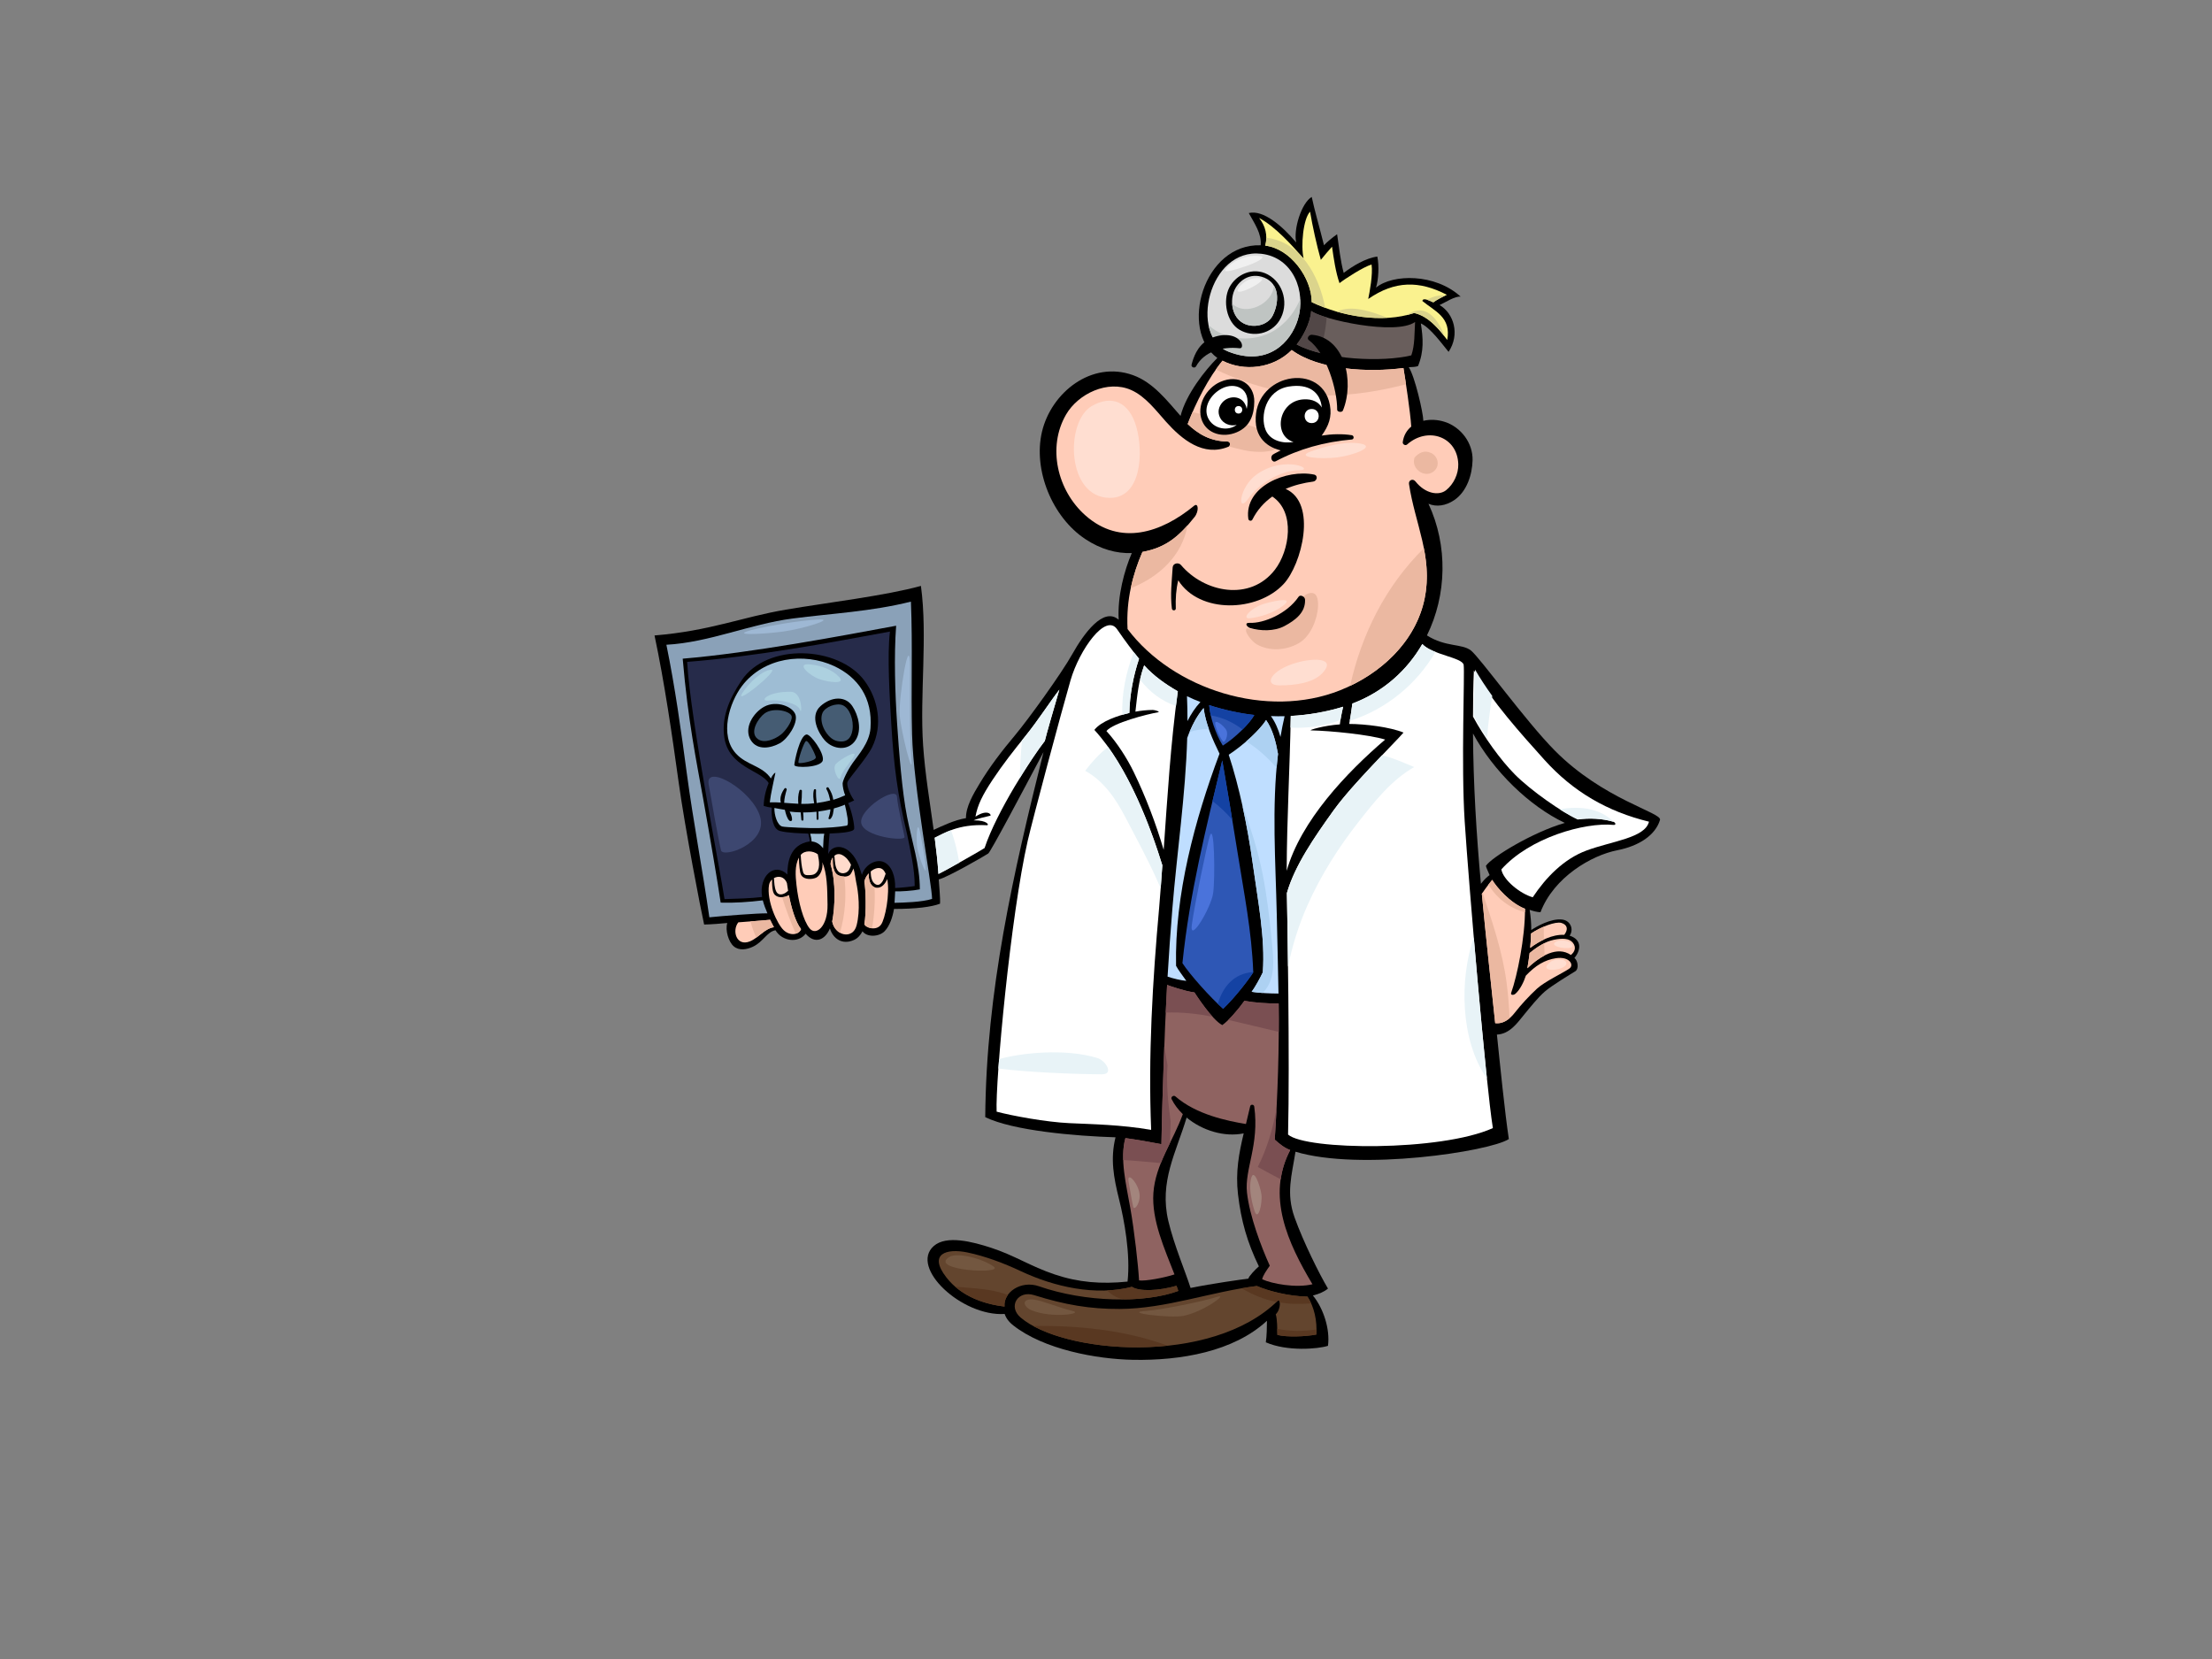 <?xml version="1.0" encoding="utf-8"?>
<!-- Generator: Adobe Illustrator 17.0.0, SVG Export Plug-In . SVG Version: 6.00 Build 0)  -->
<!DOCTYPE svg PUBLIC "-//W3C//DTD SVG 1.1//EN" "http://www.w3.org/Graphics/SVG/1.1/DTD/svg11.dtd">
<svg version="1.1" id="Layer_1" xmlns="http://www.w3.org/2000/svg" xmlns:xlink="http://www.w3.org/1999/xlink" x="0px" y="0px"
	 width="800px" height="600px" viewBox="0 0 800 600" enable-background="new 0 0 800 600" xml:space="preserve">
<rect x="0" y="0" width="800" height="600" fill="#808080" stroke="none"/>
<g>
	<path d="M562.291,271.429c-10.581-10.695-27.044-33.598-30.305-36.167c-3.267-2.57-9.131-1.14-15.913-5.454
		c7.163-14.564,7.654-32.421,0.553-47.612c2.876,1.23,6.226,0.738,9.262-1.288c4.641-3.095,6.558-9.275,6.688-14.462
		c0.151-6.14-4.114-11.957-10.104-13.885c-2.517-0.811-5.251-0.937-7.702-0.368c-0.055-3.008-3.128-16.23-5.27-19.382
		c0.003-0.002,0.007-0.002,0.015-0.003c1.431-0.08,2.468-0.08,3.335-0.417c2.175-5.292,1.859-10.01,1.016-15.415
		c3.484,1.555,7.685,7.467,10.037,10.276c4.188-6.322,1.921-13.863-3.26-16.934c2.104-0.937,5.546-3.269,7.616-3.031
		c-9.177-8.426-24.589-8.258-30.608-3.255c0.906-2.905,1.17-7.864,0.477-11.236c-4.155,0.505-9.047,3.504-12.163,5.906
		c-1.153-4.21-1.675-9.179-2.382-13.994c-1.905,1.347-3.758,2.91-4.744,3.999c-1.626-6.567-3.479-12.839-4.434-17.48
		c-3.74,2.185-6.665,11.742-5.624,16.46c-4.93-5.863-11.865-11.911-17.144-10.633c2.004,3.712,4.704,7.413,4.306,11.653
		c-20.824-0.666-29.504,30.712-15.681,40.758c-4.299,4.277-11.302,13.086-13.301,20.959c-4.838-5.46-9.839-12.099-17.212-14.748
		c-14.99-5.377-29.545,6.318-32.895,20.44c-3.297,13.9,3.733,30.965,15.675,38.862c5.638,3.728,11.327,5.242,16.798,5.05
		c-2.679,6.205-5.231,15.563-4.738,24.121c-5.517-4.89-12.722,5.181-16.76,12.388c-4.036,7.209-16.044,23.767-20.689,29.318
		c-4.732,5.655-9.084,11.245-12.999,17.783c-2.046,3.411-4.835,8.045-4.788,12.255c-4.191,0.674-8.836,2.935-11.635,4.228
		c-0.022,0.007-0.03,0.021-0.05,0.031c-1.395-10.157-3.107-20.288-3.813-30.537c-1.26-18.276,1.684-39.489-0.793-57.711
		c-12.741,3.522-33.69,6.02-48.777,8.571c-15.999,2.705-27.264,7.668-47.571,9.351c3.587,16.866,6.39,36.214,8.753,53.272
		c2.266,16.382,8.04,46.2,9.188,51.278c2.582-0.055,6.258-0.347,8.374-0.559c-0.812,2.594,0.464,6.853,2.333,8.43
		c1.985,1.68,4.696,1.19,6.932,0.145c3.762-1.763,5.08-5.393,8.168-5.956c2.478,4.137,8.328,4.698,10.901,1.272
		c3.454,3.93,7.095,2.166,8.783-1.926c1.13,3.747,4.524,6.075,8.724,4.16c1.436-0.652,2.37-1.828,3.063-3.118
		c1.687,2.265,6.035,1.989,8-0.036c1.853-1.917,2.916-5.187,3.395-8.054c7.975,0,13.598-0.728,16.637-1.897
		c0.175-1.789-0.366-7.012-0.458-8.777c3.172-0.735,16.991-8.725,17.892-9.367c0.906-0.637,12.084-21.755,19.996-36.692
		c-10.958,43.9-20.71,86.432-21.072,132.023c9.958,4.901,32.599,6.865,47.117,7.301c-1.934,7.824-0.676,14.557,1.318,22.557
		c1.857,7.468,4.136,19.837,3.034,29.628c-9.563,0.97-17.759,0.304-26.404-2.603c-8.648-2.905-14.572-6.917-22.952-9.634
		c-6.598-2.142-16.14-4.693-20.747-0.614c-8.802,7.803,10.218,25.544,25.664,24.558c0.448,1.396,1.429,2.811,3.125,4.145
		c10.987,8.666,30.099,12.206,43.359,12.441c17.132,0.307,36.266-2.922,48.374-14.12c-0.016,2.259-0.059,5.473-0.411,7.781
		c7.649,3.374,18.893,2.443,22.479,1.275c0.823-6.026-1.674-13.618-5.448-18.202c2.218-0.529,4.251-1.456,5.448-2.504
		c-2.99-5.001-8.887-16.806-12.075-25.716c-3.143-8.768-1.004-15.253,0.328-23.78c23.303,7.047,70.261-0.082,77.163-4.576
		c-1.411-9.284-3.183-26.865-4.312-37.785c4.695-0.202,7.462-4.343,9.764-7.129c2.301-2.785,5.012-6.219,7.532-8.417
		c2.52-2.2,9.542-6.423,11.018-7.333c1.479-0.912,0.91-4.004-0.291-4.819c2.204-2.59,2.994-6.554-1.728-8.08
		c1.531-2.138,0.486-5.428-2.695-5.829c-3.992-0.498-9.3,2.516-11.186,3.795c0.016-2.535-0.187-4.855-0.58-7.305
		c1.276,0.442,2.747,0.849,3.928,0.849c4.821-12.645,18.414-20.568,27.763-22.4c7.903-1.549,13.808-5.471,15.458-10.977
		C601.157,293.891,579.857,289.186,562.291,271.429z M447.738,431.924c1.119,9.61,3.352,17.416,7.553,26.079
		c-1.214,1.021-3.679,3.617-3.801,4.432c-2.444,0.291-13.009,1.768-20.904,3.367c-1.74-5.572-5.973-15.451-8.043-24.22
		c-3.353-14.214,2.805-24.708,6.616-37.402c5.618,4.678,13.654,7.16,20.64,5.72C448.083,417.081,446.799,423.887,447.738,431.924z
		 M538.739,316.495c-1.009,0.704-1.816,1.534-2.671,2.557c-0.163,0.197-0.319,0.394-0.477,0.593
		c-1.65-18.203-2.742-36.014-2.858-54.364c7.352,13.567,20.369,26.275,33.208,32.335c-11.656,3.374-26.574,12.47-28.535,15.525
		C537.477,313.753,538.104,314.986,538.739,316.495z"/>
	<path fill="#FFCCB8" d="M271.2,340.465c-4.84,1.954-6.562-3.839-4.18-6.892c1.858-0.182,7.028-0.483,11.505-0.929
		c0.345,0.805,0.961,1.914,1.377,2.682C276.518,335.82,274.4,339.17,271.2,340.465z"/>
	<path fill="#FFCCB8" d="M283.459,336.441c-2.409-2.234-6.257-10.72-5.336-16.359c0.133-0.82,0.554-1.506,1.118-2.021
		c-0.01,0.787-0.013,1.571,0.046,2.361c0.078,0.974,0.213,2.484,0.972,3.23c1.218,1.196,3.479,1.044,5.058,0.101
		c0.855,4.394,2.313,9.619,4.398,12.271C289.024,338.005,285.866,338.67,283.459,336.441z"/>
	<path fill="#FFDBCC" d="M279.901,317.582c1.605-0.915,3.817-0.615,4.705,1.828c0.101,0.794,0.246,1.742,0.417,2.735
		c-0.299,0.271-0.596,0.55-0.95,0.769c-1.214,0.763-2.693,0.901-3.362-0.535C280.045,320.941,280.039,319.183,279.901,317.582z"/>
	<path fill="#FFCCB8" d="M292.808,335.769c-2.292-2.793-4.085-9.609-4.753-15.715c-0.347-3.187-0.688-7.025,0.894-9.871
		c0.01,1.238,0.059,2.474,0.221,3.712c0.114,0.863,0.188,2.025,0.713,2.772c1.057,1.509,3.811,1.442,5.301,0.749
		c1.448-0.676,2.624-3.248,2.218-5.584c1.732,4.093,1.801,9.217,1.889,15.341C299.406,335.157,295.101,338.565,292.808,335.769z"/>
	<path fill="#9EBDD4" d="M278.81,281.547c-3.089-4.619-8.719-4.75-12.621-8.992c-6.131-6.669-2.349-18.531,2.139-24.444
		c7.937-10.445,22.522-12.246,33.294-7.24c8.685,4.038,14.017,11.555,13.204,22.498c-0.385,5.222-4.333,9.585-6.377,12.486
		c-2.044,2.902-3.706,6.527-3.706,7.536c0,1.002,0.363,2.848,0.924,4.242c-1.525,0.667-2.776,1.181-4.308,1.619
		c-0.182-1.533-0.729-2.849-1.682-4.342c-0.291-0.457-1.038,0.019-0.798,0.44c0.814,1.445,1.029,2.708,1.389,4.128
		c-1.552,0.393-3.303,0.757-4.918,0.956c-0.166-1.56-0.279-3.123-0.216-4.69c0.019-0.458-0.686-0.44-0.786-0.036
		c-0.393,1.617-0.196,3.203,0.116,4.798c-0.808,0.083-1.607,0.17-2.444,0.209c-0.744,0.039-1.49,0.039-2.235,0.022
		c0.157-1.571,0.257-3.15,0.239-4.727c-0.006-0.449-0.752-0.525-0.888-0.11c-0.516,1.553-0.546,3.181-0.414,4.794
		c-1.7-0.074-3.404-0.219-5.108-0.345c0.034-1.598,0.436-3.171,0.895-4.705c0.141-0.452-0.473-0.891-0.795-0.442
		c-1.079,1.51-1.777,3.307-1.327,5.059c-1.331-0.085-2.659-0.135-3.98-0.08c0.311-3.014,1.496-7.911,2.012-10.59
		C280.488,279.22,279.584,279.844,278.81,281.547z"/>
	<path fill="#9EBDD4" d="M283.859,292.883c0.292,1.307,0.769,3.125,1.629,3.912c0.332,0.305,0.947,0.193,0.971-0.319
		c0.043-0.941-0.368-1.97-0.86-2.956c1.303,0.169,2.642,0.249,3.982,0.288c0.065,0.593,0.154,2.066,0.237,2.661
		c0.055,0.388,0.707,0.482,0.753,0.041c0.058-0.6-0.016-2.083-0.102-2.673c1.622,0.012,3.239-0.095,4.838-0.262
		c0,0.563,0.024,2.064,0.037,2.628c0.009,0.427,0.67,0.396,0.679-0.028c0.01-0.585-0.025-2.101-0.028-2.69
		c1.427-0.174,2.969-0.466,4.327-0.768c0,0.838-0.285,1.954-0.652,3.1c-0.165,0.513,0.489,0.643,0.824,0.191
		c0.913-1.225,0.783-2.203,1.094-3.627c1.259-0.354,2.845-0.848,3.974-1.349c0.597,2.638,1.718,7.378,0.648,7.572
		c-3.306,0.581-6.705,0.734-10.061,0.875c-2.628,0.104-12.206-0.267-13.266-0.568c-1.777-0.501-2.87-4.128-2.811-6.697
		C281.449,292.492,282.534,292.658,283.859,292.883z"/>
	<path fill="#9EBDD4" d="M298.109,301.516c-0.176,0.765-0.225,1.567-0.286,2.347c-0.07,0.97-0.123,1.942-0.139,2.914
		c-1.218-1.588-2.662-2.356-4.152-2.455c-0.049-0.963-0.264-1.883-0.504-2.81C294.719,301.568,296.416,301.559,298.109,301.516z"/>
	<path fill="#FFDBCC" d="M295.771,308.962c0.477,2.326,1.085,5.534-1.008,7.047c-0.631,0.46-1.552,0.476-2.301,0.5
		c-1.128,0.03-1.737-0.117-2.041-1.208c-0.546-1.966-0.713-4.059-0.829-6.095c0.003-0.006,0.007-0.01,0.012-0.018
		C291.029,307.429,294.048,307.647,295.771,308.962z"/>
	<path fill="#FFCCB8" d="M309.79,334.708c-1.345,5.181-7.803,3.799-8.811-1.433c1.064-5.377,1.346-14.346-0.578-20.635
		c-0.03-0.86,0.259-1.785,0.772-2.513c0.009,2.344-0.018,5.728,2.311,6.552c1.494,0.528,2.739,0.418,3.596-0.058
		c0.861-0.48,1.343-2.124,1.598-2.513c0.494,1.553,0.737,3.878,0.968,4.926C310.443,322.588,311.224,329.185,309.79,334.708z"/>
	<path fill="#FFDBCC" d="M301.765,309.485c0.74-0.612,1.72-0.845,2.861-0.239c1.462,0.777,2.45,2.086,3.165,3.531
		c-0.227,0.698-0.411,1.41-0.881,2.047c-0.836,1.143-2.701,1.379-3.71,0.33C301.951,313.864,301.957,311.324,301.765,309.485z"/>
	<path fill="#FFCCB8" d="M318.624,334.431c-1.834,2.455-5.787,0.998-6.021-0.279c0.764-3.663,0.517-12.954,0-15.19
		c0.135-1.055,0.752-2.167,1.58-3.08c-0.071,2.315,0.55,5.427,3.414,5.161c1.518-0.144,2.644-1.585,3.288-3.135
		C321.935,323.359,320.1,332.455,318.624,334.431z"/>
	<path fill="#FFDBCC" d="M314.912,315.167c1.515-1.267,3.424-1.805,4.632-0.448c0.304,0.345,0.55,0.795,0.763,1.288
		c-0.544,1.273-0.759,2.695-1.912,3.664c-1.174,0.986-2.477-0.206-2.953-1.257C314.999,317.441,314.93,316.251,314.912,315.167z"/>
	<path fill="#262B4A" d="M319.314,311.651c-2.888-1.005-6.712,1.453-7.587,4.79c-0.952-3.214-2.191-6.78-4.979-8.869
		c-2.902-2.17-6.205-1.377-7.227,1.337c-0.009-0.024,0.228-5.021,0.505-7.453c2.932-0.136,8.731-0.365,8.9-1.703
		c0.175-1.343-0.919-6.58-2.182-9.297c0.368-0.185,1.843-0.78,2.182-0.981c-1.316-1.785-2.916-5.38-2.407-6.696
		c0.507-1.322,6.868-8.456,8.888-12.544c3.885-7.845,2.321-17.28-2.817-24.132c-9.386-12.52-35.243-13.699-44.394-0.016
		c-4.707,7.032-7.235,13.595-6.257,20.488c1.551,10.949,13.255,11.954,16.066,16.641c-1.067,2.53-1.773,5.596-1.797,8.258
		c0.649,0.236,2.198,0.571,2.892,0.628c-0.159,3.42,0.382,7.744,2.978,8.427c2.751,0.725,7.283,0.848,10.262,0.961
		c0.243,0.931,0.466,1.844,0.523,2.811c-7.287,1.147-8.091,7.735-8.091,11.982c-4.647-4.573-10.383,0.449-9.148,8.125
		c-4.109,0.511-9.441,0.626-13.587,0.762c-1.316-9.12-12.365-65.022-13.518-85.787c24.533-1.927,50.263-6.68,73.346-10.967
		c-1.051,8.527-0.085,24.088,0.509,33.802c0.898,14.787,2.203,25.11,5.706,39.567c1.218,6.189,2.739,12.326,2.733,18.65
		c-1.176,0.261-5.503,0.677-7.077,0.72C323.904,317.179,322.528,312.766,319.314,311.651z"/>
	<path fill="#8AA1B8" d="M323.518,326.519c0.102-1.113,0.154-3.031,0.23-4.155c1.705,0.117,6.582-0.218,8.93-0.718
		c-0.025-8.958-2.819-17.037-4.628-26.236c-1.811-9.199-2.92-23.504-3.617-33.995c-0.7-10.486-1.153-24.075-0.331-35.113
		c-19.398,3.598-52.28,9.836-77.191,11.915c1.89,22.317,5.012,37.354,7.397,50.635s5.345,30.798,6.333,37.599
		c5.049,0.153,10.24-0.227,15.233-0.823c0.427,1.614,1.044,3.214,1.677,4.695c-3.387-0.08-16.641,0.974-21.001,1.431
		c-2.473-17.264-5.82-34.668-8.141-51.963c-2.093-15.593-4.237-31.177-7.397-46.606c15.633-0.861,30.162-7.47,45.614-9.487
		c14.164-1.852,28.38-2.501,42.823-6.113c0.657,16.001,0.003,32.022,0.419,48.032c0.504,19.349,7.231,54.465,7.231,59.487
		C333.427,326.281,326.772,326.448,323.518,326.519z"/>
	<path fill="#695E5C" d="M510.426,128.518c-10.218,2.528-30.998,1.687-41.471-3.94c1.957-2.41,4.932-7.519,5.246-12.127
		c3.964,3.088,30.509,8.99,37.581,4.005C511.518,120.47,511.739,124.76,510.426,128.518z"/>
	<path fill="#524747" d="M479.809,114.8c-2.683-0.824-4.718-1.657-5.608-2.349c-0.314,4.609-3.289,9.717-5.246,12.127
		c2.258,1.214,5.013,2.189,8.02,2.974C478.65,123.586,479.444,119.203,479.809,114.8z"/>
	<path fill="#FAF28F" d="M455.376,78.832c5.937,3.175,11.683,9.702,16.087,14.637c-1.038-4.549-0.173-14.324,2.342-16.921
		c0.891,5.323,2.422,12.201,3.89,17.427c1.213-1.516,3.114-3.736,4.054-4.755c0.593,4.176,1.296,9.139,2.699,13.183
		c1.903-1.518,8.67-5.903,11.6-6.743c0.52,3.54-0.691,9.945-1.21,12.473c9.569-6.654,18.488-6.718,28.464-1.5
		c-0.636,0.196-3.988,1.951-4.935,2.717c-1.887-0.883-3.787-1.724-3.94-0.486c4.403,3.651,10.54,5.839,8.982,14.096
		c-2.243-2.972-6.407-8.593-11.955-9.752c-11.558,3.816-26.207,1.266-37.058-3.93c0.027-8.636-7.609-19.346-16.783-20.442
		C458.538,85.098,457.649,81.712,455.376,78.832z"/>
	<path fill="#DBD48C" d="M518.368,109.348c0.79-0.642,3.236-1.957,4.4-2.49c-2.215-0.313-4.687,0.498-6.758,1.53
		C516.7,108.583,517.532,108.957,518.368,109.348z"/>
	<path fill="#DBD48C" d="M483.491,112.694c5.885,1.699,12.21,2.572,18.261,2.235C495.919,112.587,488.728,110.193,483.491,112.694z"
		/>
	<path fill="#DBD48C" d="M511.533,112.565c-1.087,0.353-2.077,0.848-3.011,1.433c0.993-0.23,1.98-0.479,2.932-0.793
		c4.875,1.02,8.679,5.477,11.052,8.562C520.851,117.059,516.994,110.78,511.533,112.565z"/>
	<path fill="#DBD48C" d="M457.965,85.98c0,0.926-0.108,1.877-0.351,2.854c9.174,1.095,16.81,11.805,16.783,20.442
		c1.551,0.744,3.192,1.426,4.88,2.05C477.069,99.609,470.359,87.433,457.965,85.98z"/>
	<path fill="#DCDCDC" d="M456.221,91.782c11.432,1.347,16.263,13.549,13.163,23.759c-2.485,8.187-10.814,17.228-25.107,11.625
		C429.978,121.567,436.982,89.51,456.221,91.782z"/>
	<path fill="#BFC4C2" d="M462.521,118.392c-7.295,5.626-18.86,5.369-25.445-0.83c0.86,4.388,3.191,8.037,7.201,9.604
		c14.293,5.603,22.622-3.438,25.107-11.625c0.741-2.438,1.014-4.99,0.869-7.477C468.661,112.025,466.135,115.608,462.521,118.392z"
		/>
	<path fill="#FFCCB8" d="M413.172,199.609c8.189-1.512,12.986-5.21,18.875-12.655c1.644-2.081,1.37-5.316-0.181-4.037
		c-11.887,9.785-26.702,14.659-39.307,3.494c-10.194-9.029-13.856-24.667-7.004-36.481c4.38-7.551,15.059-12.622,23.518-8.888
		c5.208,2.301,9.02,7.456,12.677,11.533c5.728,6.387,13.452,12.722,22.527,8.989c0.892-0.366,0.728-1.857-0.31-1.872
		c-6.304-0.098-10.679-2.763-14.438-6.333c2.972-7.823,7.65-16.926,12.616-22.91c7.673,3.964,18.232,2.951,25.012-3.862
		c9.893,7.311,27.996,8.152,40.414,6.511c0.697,4.161,2.507,15.974,2.824,21.185c-1.602,1.324-2.747,3.183-3.071,5.627
		c-0.107,0.777,0.934,1.41,1.565,0.851c7.501-6.626,18.267-2.843,18.515,7.155c0.089,3.473-1.656,7.191-4.404,9.373
		c-2.588,2.056-7.487,1.359-11.085-3.177c-0.91-1.15-2.544-0.474-2.332,0.925c2.149,14.374,8.7,26.231,5.675,41.302
		c-3.15,15.71-15.965,27.496-30.569,33.31c-26.44,10.532-60.366-0.224-76.893-22.138
		C407.222,216.792,409.771,207.513,413.172,199.609z"/>
	<path fill="#FFFFFF" d="M474.143,264.147c7.152,0.159,20.879,1.519,26.821,3.326c-14.025,11.994-30.537,29.432-35.617,47.476
		c0.067-18.697,1.137-37.244,1.479-56.017c6.555-0.354,12.969-1.491,18.937-3.335c-0.168,0.551-1.069,4.829-1.179,6.389
		C478.799,262.371,473.008,264.12,474.143,264.147z"/>
	<path fill="#BFDEFF" d="M463.104,266.521c0.424-2.52,0.907-5.022,1.493-7.495c-1.648,0.047-3.297,0.015-4.948-0.043
		C461.224,261.187,462.311,263.777,463.104,266.521z"/>
	<path fill="#BFDEFF" d="M462.21,272.672c-0.786-4.391-1.923-8.878-4.311-12.256c-2.28,3.617-7.991,8.899-13.516,12.551
		c3.781,11.419,6.792,25.747,8.627,38.945c1.976,14.225,4.607,27.344,3.702,39.744c-1.066,2.241-2.693,5.221-4.033,7.046
		c3.215,0.468,6.445,0.614,9.708,0.63c-0.166-9.463-0.415-19.192-0.627-28.687C461.34,311.871,459.905,291.786,462.21,272.672z"/>
	<path fill="#FFFFFF" d="M416.945,256.767c-2.139,0.007-4.24,0.236-6.309,0.611c0.722-6.33,1.09-10.955,3.162-16.749
		c3.561,3.904,7.565,6.725,12.176,9.391c-2.6,18.888-3.759,38.177-5.114,57.335c-2.852-9.598-6.448-19.081-10.814-28.101
		c-2.425-5.012-6.09-10.725-9.892-14.868c2.418-2.965,14.632-6.082,18.741-6.801C419.718,257.441,417.723,256.764,416.945,256.767z"
		/>
	<path fill="#BFDEFF" d="M434.142,253.892c-1.653-0.645-3.285-1.322-4.856-2.099c0.133,2.983,0.185,5.983,0.179,8.988
		C430.725,258.28,432.253,255.942,434.142,253.892z"/>
	<path fill="#BFDEFF" d="M441.057,272.58c-2.429-4.97-5.037-10.763-5.75-16.511c-2.674,3.149-4.536,6.905-5.937,10.832
		c-0.59,20.566-3.713,41.425-5.363,61.666c-0.67,8.215-1.257,16.426-1.736,24.643c1.973,0.682,5.012,1.402,6.783,1.531
		c-1.012-1.438-3.005-4.047-3.716-5.437C424.806,323.74,432.081,296.528,441.057,272.58z"/>
	<path fill="#ADD1F2" d="M461.719,277.746c0.147-1.696,0.288-3.39,0.491-5.074c-0.786-4.391-1.923-8.878-4.311-12.256
		c-1.389,2.204-4.059,5.024-7.176,7.717C454.737,270.615,458.476,273.956,461.719,277.746z"/>
	<path fill="#ADD1F2" d="M452.678,358.701c1.33,0.191,2.661,0.322,3.994,0.417c4.924-4.92,3.9-12.388,3.294-18.685
		c-0.768-8.017-1.706-16.036-3.243-23.955c-1.7-8.73-4.428-17.062-7.439-25.326c1.516,6.856,2.779,13.953,3.727,20.76
		c1.976,14.225,4.607,27.344,3.702,39.744C455.646,353.897,454.018,356.877,452.678,358.701z"/>
	<path fill="#ADD1F2" d="M437.219,263.71c-0.889-2.507-1.595-5.076-1.912-7.64c-2.172,2.557-3.789,5.525-5.08,8.651
		C432.549,263.961,434.892,263.642,437.219,263.71z"/>
	<path fill="#2E57B5" d="M437.312,255.023c4.97,1.608,11.029,2.999,16.312,3.553c-1.516,3.008-7.109,8.43-11.38,11.085
		C439.61,265.423,437.638,259.424,437.312,255.023z"/>
	<path fill="#2E57B5" d="M427.641,348.329c2.59-25.242,8.51-48.751,14.403-73.303c1.92,11.067,3.761,22.074,5.523,33.203
		c2.403,15.19,5.116,28.384,5.694,43.426c-1.316,2.16-6.248,8.718-10.898,13.183C437.804,360.852,430.24,352.373,427.641,348.329z"
		/>
	<path fill="#1442A3" d="M449.367,263.842c1.936-1.929,3.552-3.861,4.257-5.265c-5.283-0.554-11.341-1.945-16.312-3.553
		c0.085,1.144,0.283,2.395,0.574,3.694C442.311,259.506,446.094,261.285,449.367,263.842z"/>
	<path fill="#1442A3" d="M440.442,363.065c0.679,0.654,1.325,1.251,1.921,1.773c4.65-4.465,9.582-11.023,10.898-13.183
		c-0.003-0.033-0.006-0.065-0.007-0.101C446.11,352.04,442.204,357.01,440.442,363.065z"/>
	<path fill="#1442A3" d="M445.662,296.507c-1.178-7.164-2.376-14.315-3.618-21.481c-1.184,4.941-2.363,9.831-3.524,14.708
		C441.202,291.756,443.575,294.029,445.662,296.507z"/>
	<path fill="#FFFFFF" d="M356.087,306.706c-0.044,0.138-14.014,8.126-16.686,9.372c-0.295-4.385-0.783-8.743-1.352-13.094
		c3.073-1.41,8.334-5.088,18.853-4.527c0.984,0.052,0.249-1.843-4.763-1.763c1.058-0.537,4.754-1.408,5.996-1.679
		c0.608-0.133-0.737-2.639-5.34,0.322c0.74-4.157,2.474-7.689,6.168-13.282c3.697-5.59,7.8-10.806,11.985-15.968
		c4.37-5.384,8.592-11.997,12.181-16.665c-1.377,4.667-4.852,16.678-5.261,18.558C373.353,273.695,360.434,293.562,356.087,306.706z
		"/>
	<path fill="#FFFFFF" d="M386.752,406.204c-8.319-0.379-20.635-2.637-26.308-4.158c-0.52-10.852,5.092-71.177,11.264-98.066
		c1.725-7.517,12.231-46.816,15.46-57.929c3.23-11.113,12.735-24.462,16.854-18.455c3.057,4.456,5.606,7.806,7.932,10.657
		c-2.087,6.214-3.377,13.083-3.509,19.587c-4.091,0.986-10.184,2.947-12.65,6.143c12.434,13.509,20.553,35.921,24.579,48.957
		c-0.396,5.442-0.649,9.718-1.134,15.12c-2.413,26.813-3.998,53.647-2.914,80.567C405.336,406.758,395.465,406.607,386.752,406.204z
		"/>
	<path fill="#63452E" d="M363.312,472.534c-6.602-0.768-15.421-3.273-21.061-10.557c-6.641-8.559,0.094-10.555,7.542-9.023
		c6.549,1.343,13.463,3.98,19.453,6.803c12.007,5.64,26.982,9.041,40.153,5.64c2.535,1.768,9.711,1.477,16.101-0.371
		c0.2,0.63,0.425,1.254,0.657,1.857c-12.39,4.579-33.768,4.118-50.426-1.691C369.281,462.941,362.801,467.372,363.312,472.534z"/>
	<path fill="#63452E" d="M476.061,482.658c-3.673,0.713-10.572,1.029-14.075,0.13c-0.08-2.009,0-5.588-0.596-7.449
		c2.029-1.976,1.676-5.824,0.717-4.883c-24.134,23.642-77.577,19.206-92.98,6.051c-4.714-4.022-0.992-9.954,4.871-8.106
		c11.161,3.516,20.276,5.046,30.918,5.001c16.825-0.071,32.946-6.228,49.656-8.303c3.71,1.651,11.239,3.724,18.291,3.841
		C475.258,472.547,476.442,477.675,476.061,482.658z"/>
	<path fill="#593821" d="M407.961,469.897c0.064-0.006,0.111,0.016,0.168,0.021c6.843-0.216,13.14-1.227,18.028-3.034
		c-0.231-0.603-0.457-1.227-0.657-1.857c-6.391,1.847-13.567,2.139-16.101,0.371c-2.939,0.759-5.965,1.162-9.029,1.296
		C402.445,468.659,404.902,470.125,407.961,469.897z"/>
	<path fill="#593821" d="M364.498,468.343c-6.186-2.379-12.625-2.356-19.057-3.006c5.443,4.729,12.412,6.564,17.871,7.197
		C363.164,471.022,363.624,469.58,364.498,468.343z"/>
	<path fill="#593821" d="M461.648,470.872c0.148-0.142,0.311-0.274,0.46-0.415c0.356-0.353,0.627-0.039,0.725,0.594
		c1.709,0.276,3.46,0.471,5.307,0.508c2.03,0.043,4.045-0.018,6.048-0.163c-0.388-0.87-0.824-1.7-1.324-2.455
		c-7.052-0.117-14.58-2.189-18.291-3.841c-1.844,0.231-3.684,0.514-5.517,0.83C453.04,468.254,457.133,469.983,461.648,470.872z"/>
	<path fill="#593821" d="M461.934,480.558c0.015,0.827,0.027,1.605,0.052,2.231c3.503,0.898,10.402,0.583,14.075-0.13
		c0.046-0.608,0.05-1.22,0.05-1.831C471.331,481.486,466.534,481.572,461.934,480.558z"/>
	<path fill="#593821" d="M373.677,479.559c10.775,5.889,29.916,9.109,48.639,7.13C407.065,481.077,390.18,479.323,373.677,479.559z"
		/>
	<path fill="#8F6361" d="M474.671,464.47c-5.99,1.445-14.718-0.182-18.184-1.81c0.252-1.321,1.435-3.027,2.748-4.887
		c-3.106-6.865-7.29-17.919-8.245-26.413c-0.962-8.495,4.537-17.225,2.625-31.159c-0.113-0.82-1.29-0.904-1.473-0.098
		c-0.497,2.216-1.018,4.333-1.527,6.413c-6.688-1.107-17.98-3.39-25.532-9.999c-0.635-0.556-1.74,0.208-1.364,0.97
		c0.981,1.989,2.384,3.82,4.063,5.457c-3.421,9.554-9.921,18.203-10.639,28.496c-0.682,9.882,4.026,20.173,7.625,29.468
		c-3.592,1.192-10.479,2.49-12.812,2.173c-0.292-5.442-1.694-17.842-3.172-26.238c-1.478-8.398-3.865-17.837-1.757-25.234
		c3.842,0.52,9.207,1.459,13.02,2.198c0.246-14.957,1.087-40.04,2.05-57.599c0.64,0.267,6.256,2.244,9.895,2.719
		c0.006,0,6.223,9.846,10.067,11.809c2.238-1.562,5.661-5.485,7.996-8.764c4.109,0.723,8.378,0.958,12.396,0.972
		c0.236,15.879-0.369,33.294-1.425,49.223c1.771,1.554,3.362,2.923,5.591,3.761C457.895,432.503,465.753,449.56,474.671,464.47z"/>
	<path fill="#7A4F52" d="M453.681,371.088c2.938,0.691,5.876,1.389,8.802,2.103c0.024-3.461,0.018-6.896-0.033-10.249
		c-4.017-0.015-8.286-0.249-12.396-0.972c-1.666,2.341-3.881,4.993-5.829,6.897C447.335,369.566,450.471,370.329,453.681,371.088z"
		/>
	<path fill="#7A4F52" d="M438.526,367.686c-3.261-3.593-6.53-8.761-6.534-8.761c-3.639-0.474-9.254-2.452-9.895-2.719
		c-0.173,3.129-0.339,6.508-0.504,10.015C427.315,365.977,432.898,366.628,438.526,367.686z"/>
	<path fill="#7A4F52" d="M423.382,405.586c-0.919-6.748-1.631-13.501-1.131-20.313c-0.406-2.272-0.795-4.551-1.17-6.831
		c-0.498,12.876-0.882,26.072-1.035,35.363c-3.813-0.74-9.177-1.678-13.02-2.198c-0.695,2.452-0.873,5.136-0.78,7.923
		c4.535,0.276,9.062,0.72,13.583,1.119c0.989-2.465,2.147-4.88,3.318-7.292C423.203,410.767,423.282,408.175,423.382,405.586z"/>
	<path fill="#7A4F52" d="M461.666,400.94c-1.343,7.412-3.479,14.655-6.779,21.104c2.753,1.527,5.517,3.024,8.306,4.486
		c0.504-3.541,1.573-7.083,3.424-10.603c-2.229-0.838-3.82-2.207-5.591-3.761C461.27,408.491,461.479,404.73,461.666,400.94z"/>
	<path fill="#FFFFFF" d="M465.846,410.329c0.645-26.52-0.248-79.2-0.427-87.334c2.836-9.935,9.951-20.24,16.852-29.856
		c6.917-9.64,22.341-24.669,25.328-28.192c-4.775-1.984-13.838-3.115-19.646-3.12c0.218-0.955,1.005-5.901,1.146-7.375
		c11.259-4.248,19.806-12.016,25.305-21.53c3.417,3.848,14.493,4.873,14.945,7.522c0.451,2.649-0.953,36.149,0.376,56.613
		c1.506,23.129,7.609,94.705,10.193,110.931C521.054,416.514,472.344,416.041,465.846,410.329z"/>
	<path fill="#FFCCB8" d="M567.605,350.279c-2.169,1.543-8.925,4.684-11.785,7.333c-2.858,2.646-5.789,5.838-7.954,8.621
		c-2.157,2.781-4.518,4.12-7.106,3.81c-1.635-15.612-3.372-31.193-4.834-46.789c0.366-0.514,0.725-1.047,1.098-1.588
		c0.821-1.183,1.729-2.327,2.651-3.452c1.564,2.621,6.383,8.306,11.869,10.464c0.025,10.467-2.837,24.318-4.997,30.363
		c-0.341,0.943,0.866,0.946,1.533,0.36c1.678-1.462,3.048-4.32,3.765-6.542c3.54-3.722,6.835-5.694,10.881-6.31
		C567.605,345.8,569.422,348.989,567.605,350.279z"/>
	<path fill="#FFCCB8" d="M553.719,337.628c3.427-2.353,8.868-4.452,10.962-3.845c2.09,0.611,2.645,2.241,1.057,4.312
		c-4.382-0.196-8.838,2.112-12.32,4.721C553.589,341.109,553.68,339.37,553.719,337.628z"/>
	<path fill="#FFCCB8" d="M561.956,339.893c2.934-0.612,5.586-0.612,6.909,1.085c1.322,1.696,0.626,3.326-0.737,4.407
		c-4.913-3.39-11.081,0.36-15.735,4.791c0.292-1.551,0.639-4.108,0.817-5.492C556.309,342.132,559.029,340.501,561.956,339.893z"/>
	<path fill="#FFFFFF" d="M573.803,307.594c-8.22,3.037-14.71,9.748-19.466,16.918c-4.515-1.253-10.72-6.279-11.352-10.08
		c10.25-11.472,30.065-17.104,40.596-16.093c0.995,0.096,0.757-0.897-0.215-1.179c-3.97-1.147-8.599-1.376-12.689-0.79
		c-5.79-2.581-17.09-10.516-22.811-16.287c-5.313-5.365-11.155-13.578-15.133-20.91c0.033-5.658,0.047-10.998,0.32-16.686
		c6.801,11.508,16.794,22.63,25.446,32.249c10.482,11.647,22.867,18.783,37.88,22.439
		C594.946,303.055,583.024,304.183,573.803,307.594z"/>
	<path d="M291.661,265.631c-2.468,0.445-4.346,9.825-4.38,11.024c-0.037,1.198,9.658,1.033,10.289-1.647
		C298.198,272.33,293.076,265.375,291.661,265.631z"/>
	<path fill="#455C73" d="M288.813,275.889c-0.424-0.433,1.841-7.412,2.676-7.858c0.833-0.448,3.18,4.333,3.558,5.749
		C295.425,275.197,289.239,276.32,288.813,275.889z"/>
	<path d="M287.759,258.706c-0.732-3.08-6.883-5.584-11.408-3.101c-3.971,2.182-7.541,7.843-4.754,12.19
		c2.373,3.706,7.194,2.781,10.424,1.015C284.898,267.239,288.493,261.786,287.759,258.706z"/>
	<path fill="#455C73" d="M282.571,265.561c-2.057,1.639-6.084,3.571-8.556,1.679c-3.123-2.384,0.313-7.627,2.51-9.222
		c3.288-2.382,9.584-0.798,9.807,1.144C286.554,261.105,283.81,264.573,282.571,265.561z"/>
	<path d="M308.228,255.33c-2.455-3.657-7.501-3.491-11.462,0.027c-4.195,3.728-0.528,10.104,1.514,12.396
		c3.02,3.39,8.599,3.999,11.205-0.144C311.76,263.998,310.502,258.717,308.228,255.33z"/>
	<path fill="#455C73" d="M308.3,264.067c-0.465,2.932-2.012,4.632-5.454,3.964c-1.918-0.372-3.633-2.142-4.714-4.197
		c-1.081-2.056-1.367-4.348-0.676-5.968c0.977-2.298,5.05-3.695,7.228-2.849C307.264,256.027,308.871,260.437,308.3,264.067z"/>
	<path d="M448.786,123.686c-2.146-3.24-7.676-3.062-11.528-1.008c-4.409,2.351-5.704,6.94-6.31,9.197
		c-0.251,0.943,1.158,1.47,1.623,0.612c2.908-5.354,9.428-7.244,15.721-6.543C449.444,126.071,449.367,124.572,448.786,123.686z"/>
	<path fill="#EBB8A1" d="M273.514,339.105c2.072-1.505,3.887-3.413,6.388-3.779c-0.417-0.768-1.032-1.877-1.377-2.682
		c-2.397,0.242-4.945,0.433-7.108,0.593C271.975,335.265,272.663,337.229,273.514,339.105z"/>
	<path fill="#EBB8A1" d="M287.795,337.67c0.907-0.249,1.634-0.824,1.92-1.645c-2.086-2.652-3.543-7.877-4.398-12.271
		c-0.738,0.439-1.616,0.676-2.471,0.711C284.246,328.967,285.9,333.368,287.795,337.67z"/>
	<path fill="#EBB8A1" d="M300.979,333.274c0.372,1.929,1.484,3.326,2.808,4.074c1.905-6.534,2.416-13.663,1.567-20.334
		c-0.563,0-1.184-0.096-1.869-0.335c-2.329-0.824-2.302-4.208-2.311-6.552c-0.513,0.728-0.802,1.653-0.772,2.513
		C302.325,318.928,302.043,327.898,300.979,333.274z"/>
	<path fill="#EBB8A1" d="M315.395,335.717c0.846-4.92,1.161-9.933,0.885-14.867c-1.724-0.669-2.155-3.071-2.098-4.969
		c-0.829,0.913-1.445,2.025-1.58,3.08c0.517,2.235,0.764,11.527,0,15.19C312.73,334.852,313.988,335.584,315.395,335.717z"/>
	<path fill="#EBB8A1" d="M517.581,163.822c-2.441-1.178-4.5-0.031-6.03,1.723c-0.007,0.062,0.001,0.12-0.018,0.19
		c-1.155,3.615,3.43,7.283,6.791,4.907C520.856,168.85,520.341,165.158,517.581,163.822z"/>
	<path fill="#EBB8A1" d="M444.444,161.459c0.172,0.043,0.342,0.092,0.514,0.135c3.182,0.827,6.515,1.776,9.832,1.805
		c1.494,0.082,2.982-0.021,4.463-0.298c2.315-0.182,3.332-1.728,3.051-4.64c-9.449-5.857-20.477-6.663-31.007-9.429
		c-0.637,1.468-1.23,2.92-1.768,4.327c3.759,3.569,8.134,6.235,14.438,6.333C444.929,159.707,445.133,160.977,444.444,161.459z"/>
	<path fill="#EBB8A1" d="M473.071,214.692c-3.08,1.107-4.506,5.901-6.499,8.209c-3.572,4.139-10.193,5.737-15.547,4.306
		c-1.537,0.829,1.748,4.834,3.45,5.799c4.678,2.656,10.646,2.261,15.282-0.409c4.244-2.447,6.702-8.644,6.928-13.261
		C476.795,217.021,476.445,213.481,473.071,214.692z"/>
	<path fill="#EBB8A1" d="M413.172,199.609c-1.727,4.017-3.232,8.395-4.22,13.129c10.271-4.054,18.592-11.777,20.554-22.762
		C424.672,195.414,420.158,198.318,413.172,199.609z"/>
	<path fill="#EBB8A1" d="M488.289,248.059c13.064-6.23,24.081-17.32,26.969-31.72c1.294-6.46,0.83-12.326-0.291-18.055
		C501.18,211.849,492.409,229.392,488.289,248.059z"/>
	<path fill="#EBB8A1" d="M449.156,137.592c9.88,3.63,20.332,5.615,30.922,5.454c9.704-0.15,19.188-1.631,28.417-4.078
		c-0.365-2.424-0.704-4.539-0.924-5.869c-12.418,1.641-30.521,0.801-40.414-6.511c-6.78,6.813-17.339,7.825-25.012,3.862
		c-0.815,0.986-1.622,2.08-2.416,3.211C442.84,135.156,446.037,136.447,449.156,137.592z"/>
	<path fill="#EBB8A1" d="M551.527,329.938c0.007-0.42,0.016-0.845,0.016-1.26c-5.486-2.158-10.306-7.843-11.869-10.464
		c-0.457,0.559-0.912,1.122-1.353,1.694C541.149,324.743,546.02,328.522,551.527,329.938z"/>
	<path fill="#EBB8A1" d="M544.883,355.428c-1.502-11.368-5.119-21.812-8.679-32.582c-0.089,0.135-0.185,0.276-0.279,0.408
		c1.462,15.596,3.199,31.177,4.834,46.789c1.847,0.221,3.571-0.409,5.194-1.791C545.778,363.965,545.448,359.681,544.883,355.428z"
		/>
	<path fill="#EBB8A1" d="M558.359,335.13c-1.641,0.698-3.297,1.576-4.64,2.498c-0.04,1.742-0.13,3.481-0.301,5.188
		c1.505-1.125,3.19-2.179,4.972-3.015C558.321,338.24,558.29,336.681,558.359,335.13z"/>
	<path fill="#EBB8A1" d="M558.602,345.219c-0.013-1.337-0.082-2.691-0.148-4.044c-1.694,0.845-3.401,1.992-5.245,3.509
		c-0.178,1.384-0.525,3.941-0.817,5.492c1.902-1.811,4.062-3.5,6.278-4.641C558.642,345.434,558.605,345.341,558.602,345.219z"/>
	<path fill="#E8F3F7" d="M484.803,260.345c0.308-1.877,0.837-4.339,0.961-4.748c-5.968,1.844-12.382,2.981-18.937,3.335
		c-0.025,1.41-0.076,2.809-0.108,4.217C472.619,263.473,479.404,262.625,484.803,260.345z"/>
	<path fill="#E8F3F7" d="M425.293,255.338c0.219-1.774,0.436-3.55,0.68-5.319c-4.612-2.665-8.616-5.486-12.176-9.391
		c-0.642,1.794-1.107,3.47-1.481,5.127C415.646,250.259,420.154,253.55,425.293,255.338z"/>
	<path fill="#E8F3F7" d="M343.902,300.265c-2.596,0.966-4.454,2.077-5.852,2.719c0.569,4.351,1.057,8.709,1.352,13.094
		c1.128-0.526,4.278-2.259,7.539-4.093C346.27,308.015,345.38,304.002,343.902,300.265z"/>
	<path fill="#E8F3F7" d="M370.95,266.086c-0.459,0.571-0.913,1.144-1.371,1.712c-0.363,4.57-0.652,9.142-0.83,13.719
		c3.696-6.017,7.185-11.085,9.121-13.539c0.409-1.88,3.884-13.891,5.261-18.558C379.542,254.089,375.32,260.702,370.95,266.086z"/>
	<path fill="#E8F3F7" d="M392.468,278.778c6.728,3.636,11.155,10.279,14.56,16.828c4.157,7.996,8.521,15.932,12.111,24.194
		c0.222,0.504,0.424,1.02,0.64,1.531c0.197-2.698,0.376-5.368,0.596-8.393c-3.461-11.208-9.955-29.329-19.606-42.78
		C397.514,272.614,394.921,275.567,392.468,278.778z"/>
	<path fill="#E8F3F7" d="M398.471,388.54c4.586,0.028,1.382-4.996-1.608-5.904c-11.819-3.581-27.747-1.804-35.531,0.406
		c-0.09,1.176-0.17,2.304-0.254,3.405C371.365,387.76,387.732,388.476,398.471,388.54z"/>
	<path fill="#E8F3F7" d="M411.955,238.252c-0.615-0.752-1.247-1.545-1.896-2.375c-2.815,7.028-4.48,15.282-4.139,22.643
		c0.883-0.259,1.748-0.495,2.526-0.682C408.578,251.335,409.868,244.466,411.955,238.252z"/>
	<path fill="#E8F3F7" d="M519.157,235.782c-1.948-0.774-3.709-1.682-4.752-2.859c-5.5,9.514-14.047,17.281-25.305,21.53
		c-0.11,1.155-0.615,4.42-0.934,6.248C501.264,256.626,512.443,247.373,519.157,235.782z"/>
	<path fill="#E8F3F7" d="M472.864,327.426c4.855-10.926,11.192-20.907,18.61-30.356c5.755-7.332,11.72-14.908,19.969-19.652
		c-3.828-1.597-7.569-3.319-11.62-4.259c-5.82,6.078-13.294,14.047-17.551,19.979c-6.9,9.616-14.016,19.922-16.852,29.856
		c0.07,3.257,0.255,13.653,0.414,26.641C467.345,342.062,469.671,334.616,472.864,327.426z"/>
	<path fill="#E8F3F7" d="M537.76,390.056c-1.482-14.122-3.23-33.272-4.748-51.063C527.769,354.268,528.149,376.359,537.76,390.056z"
		/>
	<path fill="#E8F3F7" d="M539.696,251.694c-2.246-3.128-4.358-6.306-6.213-9.518c-0.331,5.685-0.402,11.023-0.494,16.683
		c1.402,2.649,3.051,5.414,4.822,8.122C538.177,261.884,538.874,256.795,539.696,251.694z"/>
	<path fill="#E8F3F7" d="M583.365,297.161c0.111,0.03,0.212,0.076,0.307,0.125c-5.233-5.191-12.499-5.801-19.609-4.613
		c2.513,1.594,4.827,2.901,6.613,3.698C574.766,295.785,579.396,296.014,583.365,297.161z"/>
	<path d="M475.225,171.633c-9.852-2.025-25.314,4.257-23.756,16.014c0.099,0.734,1.127,0.968,1.477,0.267
		c1.766-3.523,4.259-6.241,7.204-8.338c8.47,5.648,6.211,19.6,0.972,26.429c-8.927,11.637-25.565,8.329-34.004-1.659
		c-0.901-1.069-2.907-0.645-3.005,0.844c-0.323,5.151-0.922,9.761-0.286,14.91c0.107,0.883,1.451,0.836,1.416-0.065
		c-0.129-3.509,0.087-6.868,0.885-10.163c7.674,12.167,28.555,11.543,38.083,1.377c6.579-7.019,12.304-29.4,0.75-34.425
		c3.076-1.343,6.459-2.195,9.973-2.655C476.327,173.985,476.804,171.954,475.225,171.633z"/>
	<path d="M441.331,138.118c-5.061,2.212-8.825,8.59-6.565,14.121c1.881,4.609,7.459,6.232,12.517,4.097
		c5.056-2.136,6.294-6.645,6.346-11.118C453.694,139.199,448.257,135.083,441.331,138.118z"/>
	<path fill="#FFFFFF" d="M447.935,149.566c-1.801,0-1.801-2.716,0-2.716C449.734,146.851,449.734,149.566,447.935,149.566z"/>
	<path fill="#FFFFFF" d="M450.891,147.887c-0.968-5.086-6.348-5.086-8.737-2.422c-1.333,1.494-1.961,3.512-0.881,5.636
		c1.085,2.123,3.601,3.157,6.01,2.567c-3.217,2.419-8.479,1.481-10.359-2.47c-1.878-3.955,0.909-8.57,4.927-10.673
		C446.573,138.056,452.667,140.328,450.891,147.887z"/>
	<path d="M488.873,157.393c-3.414-0.532-7.143-0.44-10.866,0.141c2.496-3.476,3.758-6.702,2.98-10.993
		c-1.559-8.592-9.478-11.268-16.353-9.14c-5.412,1.674-10.836,6.726-10.488,15.039c0.353,8.364,7.676,10.101,9.002,10.448
		c-0.605,0.377-2.209,1.107-2.779,1.509c-1.232,0.861-0.339,3.144,1.058,2.4c8.303-4.414,17.591-6.995,27.446-7.842
		C489.812,158.874,489.757,157.531,488.873,157.393z"/>
	<path fill="#FFFFFF" d="M474.388,153.02c-3.386,0-3.386-5.11,0-5.11C477.775,147.91,477.775,153.02,474.388,153.02z"/>
	<path fill="#FFFFFF" d="M471.318,144.443c-9.149,0.698-10.91,13.233-3.492,15.411c-3.7,0.624-8.444-0.338-10.11-4.38
		c-2.01-4.886-0.05-14.303,8.38-15.672c7.271-1.18,11.428,2.022,11.948,7.584C477.003,145.533,474.752,144.184,471.318,144.443z"/>
	<path d="M469.671,215.804c-4.241,6.282-12.836,9.675-17.57,9.454c-2.39-0.111-1.03,1.567,0.036,1.88
		c3.65,1.07,8.681,1.272,12.412-0.72c3.945-2.108,7.621-4.882,7.442-9.532C471.943,215.687,470.243,214.964,469.671,215.804z"/>
	<path d="M486.177,131.332c-1.786-5.169-5.497-9.74-11.691-10.256c-1.085-0.087-2.023,1.285-1.138,1.938
		c6.333,4.649,10.314,17.904,10.255,25.151c-0.007,0.851,1.743,1.133,2.09,0.288C487.851,143.161,487.938,136.443,486.177,131.332z"
		/>
	<path d="M458.476,99.256c-5.283-2.828-11.429-0.061-13.9,4.781c-2.398,4.705-1.032,12.418,3.681,15.211
		c5.031,2.98,11.502,1.419,14.449-3.301C466.224,110.313,464.404,102.428,458.476,99.256z"/>
	<path fill="#DCDCDC" d="M460.31,114.09c-1.9,3.761-7.226,4.689-10.663,2.8c-3.982-2.193-4.798-7.557-3.464-11.293
		c1.385-3.872,5.809-7.335,11.097-5.169C463.014,102.772,462.606,109.563,460.31,114.09z"/>
	<path fill="#BFC4C2" d="M460.734,103.309c-0.451,6.61-10.176,11.262-15.102,6.511c0.17,2.818,1.395,5.63,4.016,7.071
		c3.436,1.888,8.762,0.961,10.663-2.8C461.961,110.831,462.622,106.41,460.734,103.309z"/>
	<path fill="#FFDED1" d="M394.832,146.87c7.336-4.283,13.568-1.429,16.134,7.496c2.572,8.924,1.985,25.698-9.535,25.698
		C385.659,180.064,385.124,152.538,394.832,146.87z"/>
	<path fill="#FFDED1" d="M451.679,180.064c3.282-4.788,11.374-9.994,17.975-9.994s-4.767-5.709-15.037,1.427
		C447.985,176.105,447.278,186.49,451.679,180.064z"/>
	<path fill="#FFDED1" d="M474.056,163.29c4.02-1.468,12.102-3.927,17.972-2.855c5.869,1.069-2.567,4.281-8.438,4.994
		C477.72,166.145,468.189,165.431,474.056,163.29z"/>
	<path fill="#FFDED1" d="M457.548,218.256c4.902-1.364,10.273-2.141,6.602,0.716c-3.664,2.854-8.802,4.28-12.101,4.637
		C448.746,223.968,452.416,219.684,457.548,218.256z"/>
	<path fill="#FFDED1" d="M468.922,239.67c6.233-1.786,14.303-1.786,9.536,3.57c-3.337,3.747-9.907,4.64-15.774,4.64
		S459.534,242.359,468.922,239.67z"/>
	<path fill="#FFDED1" d="M560.718,347.898c1.542-1.22,5.212-1.125,5.695,0.095C567.609,351.027,555.12,352.308,560.718,347.898z"/>
	<path fill="#FFDED1" d="M562.938,340.48c1.355-0.677,5.208-0.471,5.787,1.5C569.307,343.953,558.98,342.452,562.938,340.48z"/>
	<path fill="#9EB8D4" d="M273.437,227.456c5.049-1.175,14.669-2.904,22.127-3.387c7.458-0.482-5.219,3.386-12.433,4.355
		C275.926,229.39,262,230.115,273.437,227.456z"/>
	<path fill="#9EB8D4" d="M329.125,241.729c0,5.085-0.245,25.16,0.498,32.902c0.744,7.741-3.73-9.918-4.228-15.968
		C324.898,252.614,329.125,226.729,329.125,241.729z"/>
	<path fill="#9EB8D4" d="M332.853,301.485c0.562,2.944,1.991,10.403,1.991,12.822c0,2.422-2.237-3.869-2.983-7.016
		C331.113,304.149,331.609,294.954,332.853,301.485z"/>
	<path fill="#ADD1E0" d="M292.829,240.278c4.234,0.391,8.203,1.934,10.689,4.597c2.485,2.662-3.731,1.934-7.21,0.726
		C292.829,244.392,287.608,239.793,292.829,240.278z"/>
	<path fill="#ADD1E0" d="M268.466,250.681c2.404-3.781,7.21-8.226,10.439-8.467C282.138,241.971,265.23,255.76,268.466,250.681z"/>
	<path fill="#ADD1E0" d="M278.158,253.342c3.776-0.46,10.445,0.966,11.192,3.387c0.744,2.419,0.99-6.41-3.235-6.53
		C277.663,249.954,274.182,253.827,278.158,253.342z"/>
	<path fill="#ADD1E0" d="M308.489,274.149c-1.494,2.117-3.976,4.838-4.472,7.016c-0.498,2.176-3.23-3.146-1.739-4.841
		C303.767,274.632,311.224,270.278,308.489,274.149z"/>
	<path fill="#3D4770" d="M256.283,283.582c0.639,3.851,3.73,21.048,4.474,23.951c0.747,2.905,16.909-2.419,14.173-12.098
		C272.192,285.76,255.039,276.082,256.283,283.582z"/>
	<path fill="#3D4770" d="M324.4,288.179c0.193,3.18,2.486,12.822,2.736,14.515c0.249,1.693-14.92,0-15.664-5.08
		C310.728,292.535,324.153,284.067,324.4,288.179z"/>
	<path fill="#4A73DB" d="M437.511,302.452c-1.079,3.441-5.471,24.677-6.466,31.936c-0.996,7.261,6.961-6.051,7.707-11.371
		C439.499,317.695,439.25,296.888,437.511,302.452z"/>
	<path fill="#4A73DB" d="M439.499,261.808c0.264,2.052,1.988,5.323,2.735,6.29c0.746,0.968,2.238-2.418,1.241-4.114
		C442.481,262.294,439.248,259.874,439.499,261.808z"/>
	<path fill="#A3857D" d="M452.241,427.526c-0.379,3.055,0.418,7.115,1.46,10.368c1.345,4.179,2.926-2.845,2.511-5.894
		C455.793,428.951,453.076,420.82,452.241,427.526z"/>
	<path fill="#A3857D" d="M408.168,427.328c0.548,3.005,1.256,7.52,1.676,9.145c0.414,1.628,3.131-1.831,2.086-5.694
		C410.886,426.919,407.543,423.869,408.168,427.328z"/>
	<path fill="#735740" d="M414.856,474.073c3.773-0.236,18.171-2.845,25.483-5.081c4.029-1.23-5.224,5.488-12.324,6.912
		C423.348,476.837,405.043,474.683,414.856,474.073z"/>
	<path fill="#735740" d="M376.633,470.617c4.16,1.272,8.789,2.975,11.069,3.455c4.806,1.018-7.311,2.846-14.621-0.202
		C369.307,472.297,369.322,468.382,376.633,470.617z"/>
	<path fill="#735740" d="M343.421,454.559c2.723-1.629,11.49,0.406,15.875,3.455C363.683,461.063,335.274,459.437,343.421,454.559z"
		/>
	<path fill="#F0F0F0" d="M447.667,104.74c0.78-1.934,4.087-4.732,8.285-4.085C459.146,101.145,446.452,107.749,447.667,104.74z"/>
	<path fill="#F0F0F0" d="M450.648,96.247c-3.998,1.355-8.269,2.609-7.401,1.29c1.872-2.843,7.683-5.774,12.815-4.837
		C457.827,93.021,454.797,94.842,450.648,96.247z"/>
</g>
</svg>
